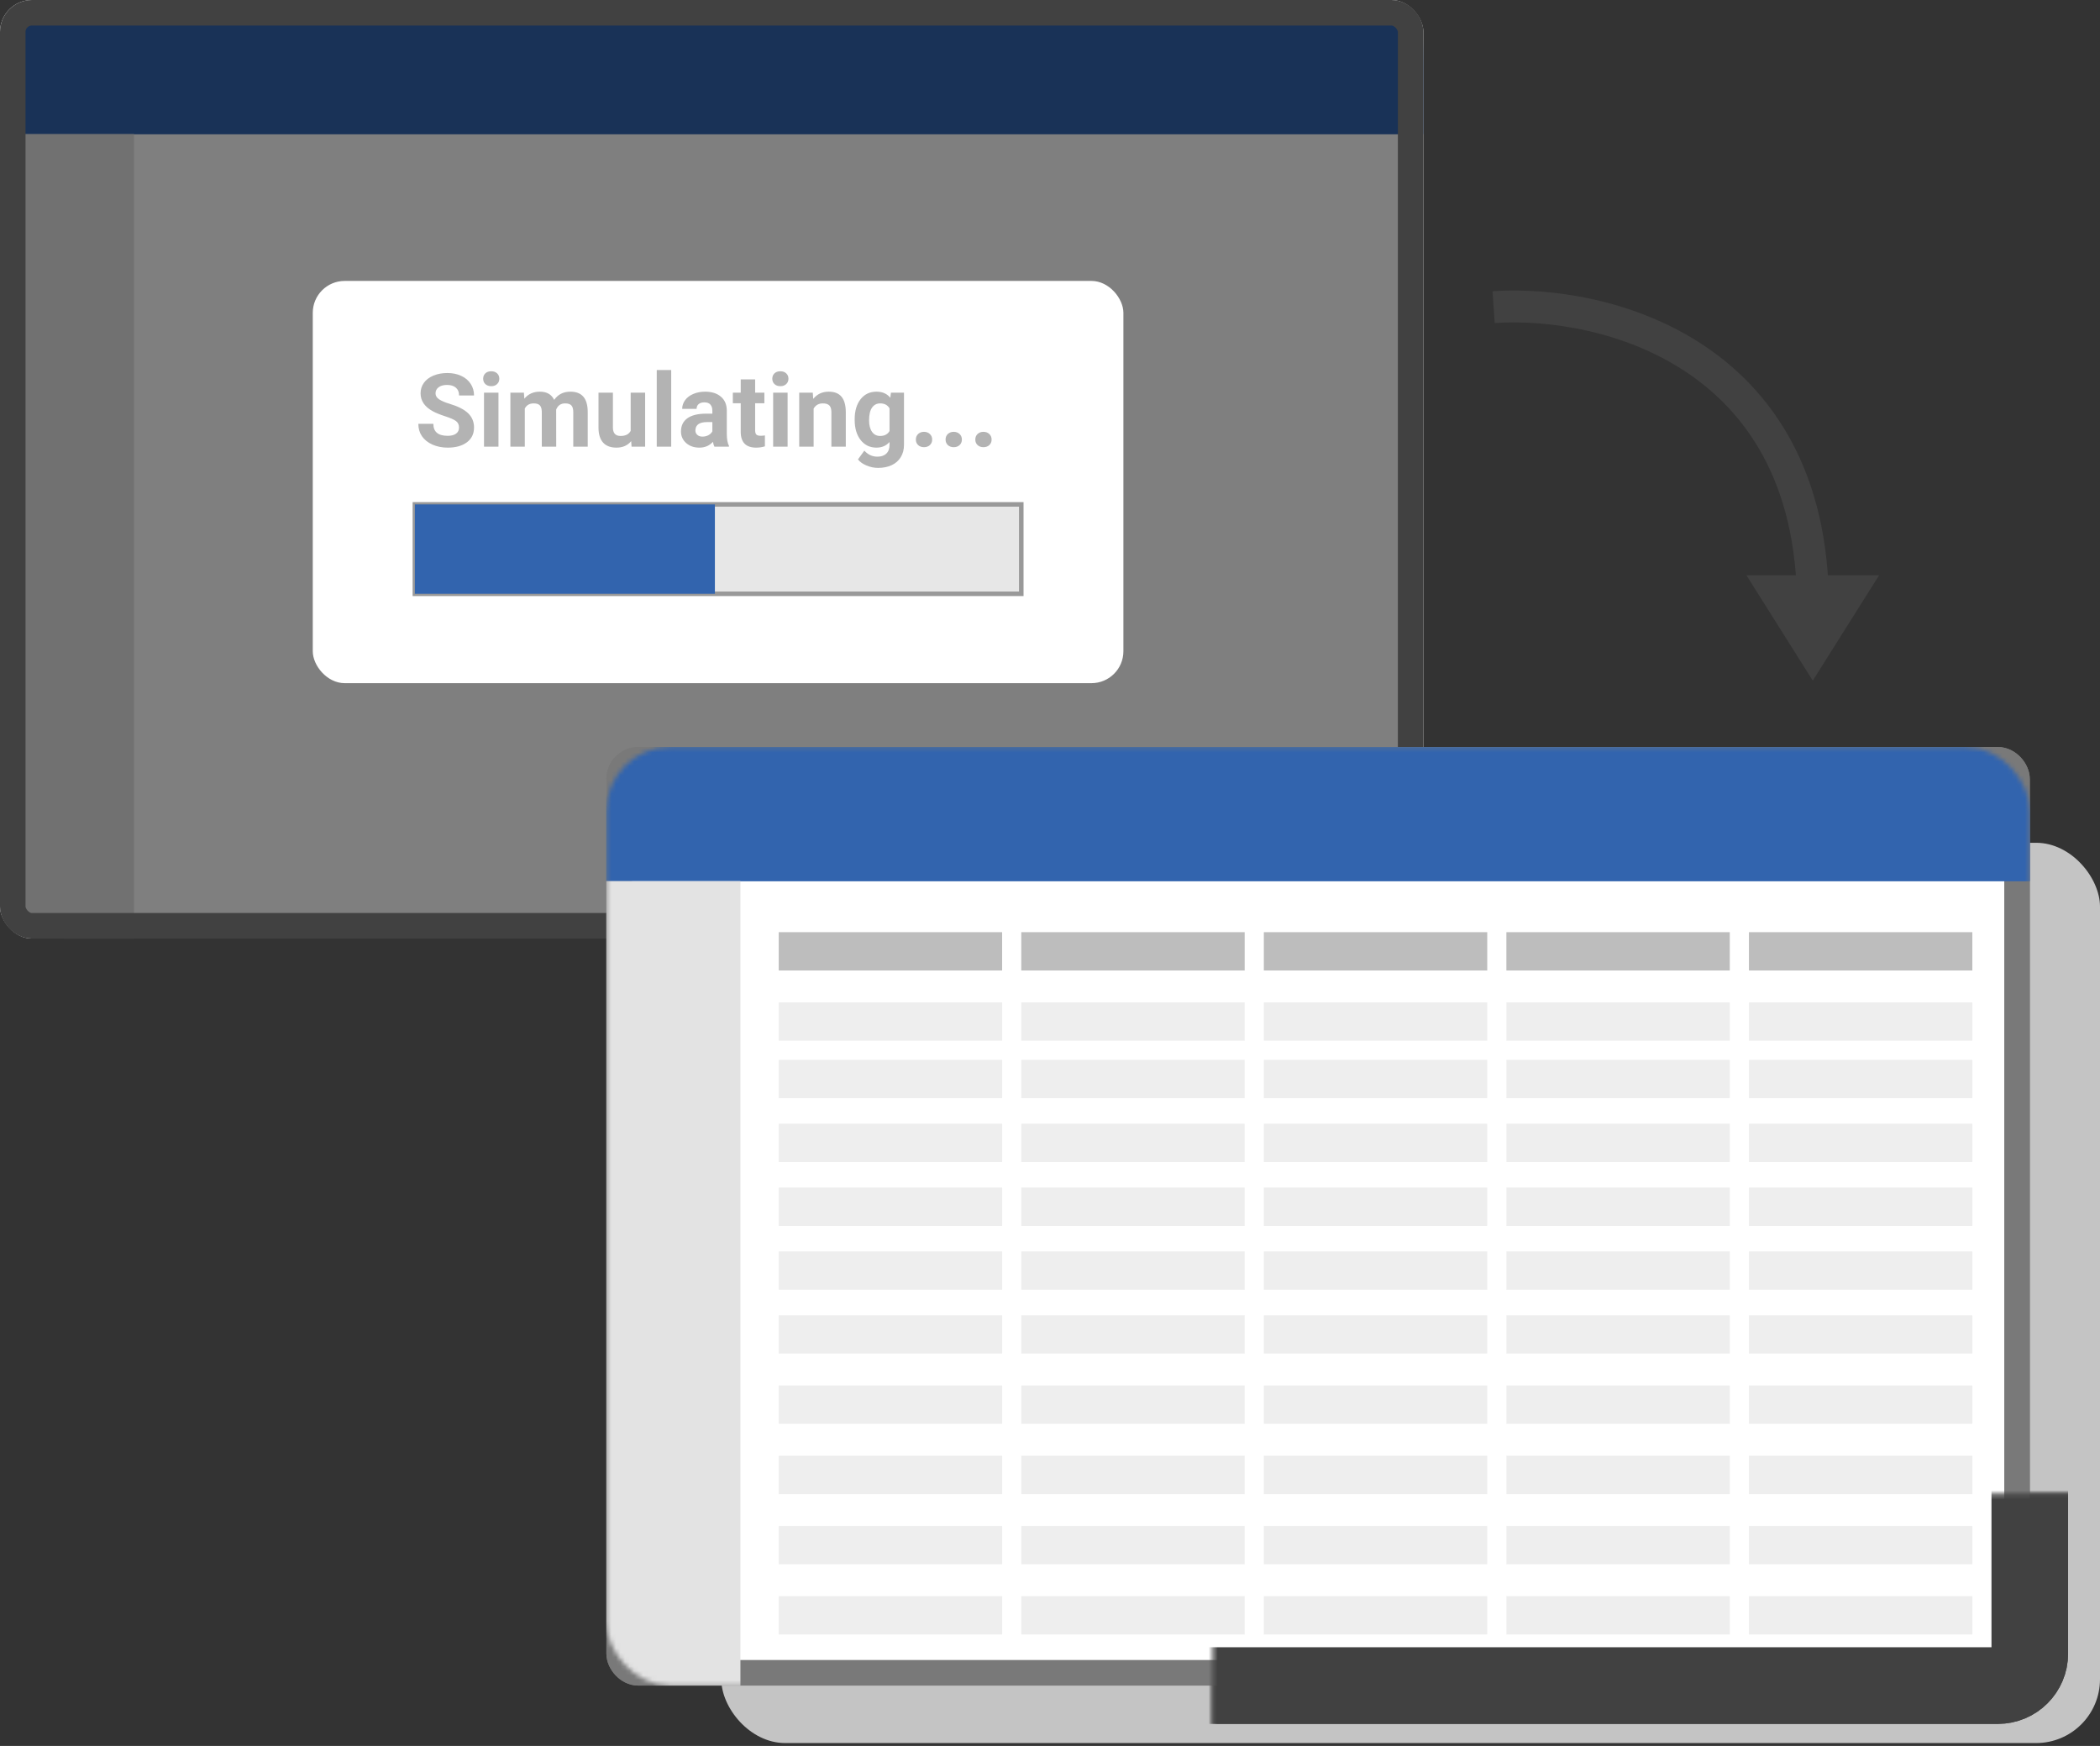 <svg width="462" height="384" viewBox="0 0 462 384" fill="none" xmlns="http://www.w3.org/2000/svg">
<rect x="0" y="0" width="462" height="384" fill="#333333" stroke="none"/>
<rect x="158.681" y="185.362" width="303.319" height="198" rx="14.043" fill="#C4C4C4"/>
<rect width="313.149" height="206.426" rx="7.021" fill="white"/>
<mask id="mask0" mask-type="alpha" maskUnits="userSpaceOnUse" x="0" y="0" width="314" height="207">
<rect x="2.809" y="2.809" width="307.532" height="200.809" rx="11.234" fill="#C4C4C4" stroke="#969696" stroke-width="5.617"/>
</mask>
<g mask="url(#mask0)">
<rect width="313.149" height="29.489" fill="#3264AE"/>
<rect width="313.149" height="29.489" fill="#3264AE"/>
<rect y="29.489" width="29.489" height="176.936" fill="#E3E3E3"/>
</g>
<rect x="2.809" y="2.809" width="307.532" height="200.809" rx="4.213" fill="black" fill-opacity="0.5" stroke="#414141" stroke-width="5.617"/>
<rect x="68.808" y="61.787" width="178.34" height="88.468" rx="7.021" fill="white"/>
<g opacity="0.4">
<rect x="91.277" y="110.936" width="133.404" height="19.66" fill="#C4C4C4"/>
<rect x="91.277" y="110.936" width="133.404" height="19.66" stroke="black"/>
</g>
<rect x="91.277" y="110.936" width="66" height="19.66" fill="#3264AE"/>
<path opacity="0.3" d="M100.986 94.043C100.986 93.422 100.766 92.946 100.327 92.617C99.889 92.281 99.099 91.93 97.958 91.564C96.817 91.191 95.914 90.825 95.248 90.467C93.434 89.487 92.527 88.167 92.527 86.506C92.527 85.643 92.769 84.875 93.251 84.203C93.741 83.522 94.44 82.992 95.347 82.612C96.261 82.231 97.285 82.041 98.418 82.041C99.559 82.041 100.576 82.25 101.468 82.667C102.361 83.076 103.052 83.658 103.542 84.411C104.039 85.164 104.288 86.02 104.288 86.978H100.997C100.997 86.247 100.766 85.68 100.306 85.278C99.845 84.868 99.198 84.663 98.364 84.663C97.559 84.663 96.934 84.835 96.488 85.179C96.041 85.515 95.819 85.962 95.819 86.517C95.819 87.037 96.078 87.472 96.597 87.823C97.124 88.174 97.896 88.503 98.912 88.81C100.785 89.373 102.149 90.072 103.004 90.906C103.86 91.74 104.288 92.778 104.288 94.021C104.288 95.404 103.765 96.49 102.719 97.28C101.673 98.062 100.265 98.454 98.495 98.454C97.267 98.454 96.148 98.231 95.138 97.784C94.129 97.331 93.357 96.713 92.823 95.93C92.297 95.148 92.034 94.241 92.034 93.21H95.336C95.336 94.972 96.389 95.853 98.495 95.853C99.278 95.853 99.889 95.696 100.327 95.382C100.766 95.06 100.986 94.614 100.986 94.043ZM109.664 98.234H106.482V86.364H109.664V98.234ZM106.296 83.292C106.296 82.817 106.453 82.425 106.767 82.118C107.089 81.811 107.524 81.657 108.073 81.657C108.614 81.657 109.046 81.811 109.367 82.118C109.689 82.425 109.85 82.817 109.85 83.292C109.85 83.775 109.685 84.17 109.356 84.477C109.035 84.784 108.607 84.938 108.073 84.938C107.539 84.938 107.107 84.784 106.778 84.477C106.456 84.17 106.296 83.775 106.296 83.292ZM115.259 86.364L115.357 87.691C116.198 86.66 117.336 86.144 118.769 86.144C120.298 86.144 121.347 86.748 121.918 87.954C122.752 86.748 123.94 86.144 125.483 86.144C126.771 86.144 127.729 86.521 128.358 87.274C128.987 88.02 129.301 89.147 129.301 90.653V98.234H126.12V90.664C126.12 89.991 125.988 89.501 125.725 89.194C125.461 88.88 124.997 88.722 124.331 88.722C123.381 88.722 122.722 89.176 122.357 90.083L122.368 98.234H119.197V90.675C119.197 89.988 119.062 89.49 118.791 89.183C118.521 88.876 118.06 88.722 117.409 88.722C116.509 88.722 115.858 89.096 115.456 89.841V98.234H112.286V86.364H115.259ZM138.857 97.027C138.074 97.978 136.992 98.454 135.609 98.454C134.337 98.454 133.364 98.088 132.691 97.356C132.026 96.625 131.685 95.554 131.671 94.142V86.364H134.841V94.032C134.841 95.268 135.405 95.886 136.531 95.886C137.606 95.886 138.345 95.513 138.747 94.767V86.364H141.929V98.234H138.944L138.857 97.027ZM147.666 98.234H144.485V81.383H147.666V98.234ZM157.167 98.234C157.021 97.949 156.915 97.594 156.849 97.17C156.081 98.026 155.082 98.454 153.854 98.454C152.691 98.454 151.725 98.117 150.957 97.444C150.197 96.771 149.816 95.923 149.816 94.899C149.816 93.641 150.281 92.676 151.21 92.003C152.146 91.33 153.495 90.99 155.258 90.983H156.717V90.302C156.717 89.754 156.574 89.315 156.289 88.986C156.011 88.657 155.569 88.492 154.962 88.492C154.428 88.492 154.007 88.62 153.7 88.876C153.4 89.132 153.25 89.483 153.25 89.929H150.08C150.08 89.242 150.292 88.606 150.716 88.02C151.14 87.435 151.74 86.978 152.515 86.649C153.291 86.313 154.161 86.144 155.126 86.144C156.589 86.144 157.748 86.514 158.604 87.252C159.467 87.984 159.899 89.015 159.899 90.346V95.491C159.906 96.618 160.063 97.47 160.37 98.048V98.234H157.167ZM154.545 96.029C155.013 96.029 155.444 95.927 155.839 95.722C156.234 95.51 156.527 95.228 156.717 94.877V92.837H155.532C153.945 92.837 153.1 93.385 152.998 94.482L152.987 94.669C152.987 95.064 153.126 95.389 153.404 95.645C153.682 95.901 154.062 96.029 154.545 96.029ZM166.13 83.446V86.364H168.16V88.69H166.13V94.614C166.13 95.053 166.214 95.367 166.382 95.557C166.551 95.747 166.872 95.843 167.348 95.843C167.699 95.843 168.01 95.817 168.28 95.766V98.168C167.659 98.359 167.019 98.454 166.36 98.454C164.137 98.454 163.003 97.331 162.959 95.085V88.69H161.226V86.364H162.959V83.446H166.13ZM173.272 98.234H170.09V86.364H173.272V98.234ZM169.904 83.292C169.904 82.817 170.061 82.425 170.376 82.118C170.697 81.811 171.133 81.657 171.681 81.657C172.222 81.657 172.654 81.811 172.976 82.118C173.298 82.425 173.458 82.817 173.458 83.292C173.458 83.775 173.294 84.17 172.965 84.477C172.643 84.784 172.215 84.938 171.681 84.938C171.147 84.938 170.716 84.784 170.387 84.477C170.065 84.17 169.904 83.775 169.904 83.292ZM178.812 86.364L178.911 87.735C179.759 86.675 180.897 86.144 182.323 86.144C183.581 86.144 184.517 86.514 185.131 87.252C185.746 87.991 186.06 89.096 186.075 90.566V98.234H182.904V90.642C182.904 89.969 182.758 89.483 182.465 89.183C182.173 88.876 181.686 88.722 181.006 88.722C180.114 88.722 179.445 89.103 178.999 89.864V98.234H175.828V86.364H178.812ZM188.028 92.211C188.028 90.39 188.459 88.924 189.322 87.812C190.192 86.7 191.363 86.144 192.833 86.144C194.135 86.144 195.148 86.591 195.872 87.483L196.003 86.364H198.878V97.839C198.878 98.878 198.64 99.781 198.165 100.549C197.696 101.317 197.035 101.902 196.179 102.304C195.323 102.707 194.321 102.908 193.173 102.908C192.303 102.908 191.454 102.732 190.628 102.381C189.801 102.037 189.176 101.591 188.752 101.043L190.156 99.112C190.946 99.997 191.904 100.439 193.03 100.439C193.871 100.439 194.526 100.213 194.994 99.759C195.462 99.313 195.696 98.677 195.696 97.85V97.214C194.965 98.04 194.003 98.454 192.811 98.454C191.385 98.454 190.229 97.898 189.344 96.786C188.466 95.667 188.028 94.186 188.028 92.343V92.211ZM191.198 92.442C191.198 93.517 191.414 94.362 191.845 94.976C192.277 95.583 192.869 95.886 193.623 95.886C194.588 95.886 195.279 95.524 195.696 94.8V89.809C195.272 89.085 194.588 88.722 193.645 88.722C192.884 88.722 192.284 89.033 191.845 89.655C191.414 90.277 191.198 91.206 191.198 92.442ZM201.489 96.676C201.489 96.172 201.657 95.762 201.993 95.448C202.337 95.133 202.765 94.976 203.277 94.976C203.796 94.976 204.224 95.133 204.56 95.448C204.904 95.762 205.076 96.172 205.076 96.676C205.076 97.174 204.908 97.579 204.571 97.894C204.235 98.201 203.804 98.355 203.277 98.355C202.758 98.355 202.33 98.201 201.993 97.894C201.657 97.579 201.489 97.174 201.489 96.676ZM208.027 96.676C208.027 96.172 208.195 95.762 208.532 95.448C208.876 95.133 209.304 94.976 209.815 94.976C210.335 94.976 210.763 95.133 211.099 95.448C211.443 95.762 211.615 96.172 211.615 96.676C211.615 97.174 211.446 97.579 211.11 97.894C210.774 98.201 210.342 98.355 209.815 98.355C209.296 98.355 208.868 98.201 208.532 97.894C208.195 97.579 208.027 97.174 208.027 96.676ZM214.566 96.676C214.566 96.172 214.734 95.762 215.07 95.448C215.414 95.133 215.842 94.976 216.354 94.976C216.873 94.976 217.301 95.133 217.638 95.448C217.981 95.762 218.153 96.172 218.153 96.676C218.153 97.174 217.985 97.579 217.649 97.894C217.312 98.201 216.881 98.355 216.354 98.355C215.835 98.355 215.407 98.201 215.07 97.894C214.734 97.579 214.566 97.174 214.566 96.676Z" fill="black"/>
<rect x="136.213" y="167.106" width="307.532" height="200.809" rx="4.213" fill="white" stroke="#797979" stroke-width="5.617"/>
<mask id="mask1" mask-type="alpha" maskUnits="userSpaceOnUse" x="133" y="164" width="314" height="207">
<rect x="136.213" y="167.106" width="307.532" height="200.809" rx="11.234" fill="#C4C4C4" stroke="#969696" stroke-width="5.617"/>
</mask>
<g mask="url(#mask1)">
<rect x="133.404" y="164.298" width="313.149" height="29.489" fill="#3264AE"/>
<rect x="133.404" y="164.298" width="313.149" height="29.489" fill="#3264AE"/>
<rect x="133.404" y="193.787" width="29.489" height="176.936" fill="#E3E3E3"/>
</g>
<mask id="path-17-inside-1" fill="white">
<rect x="133.404" y="164.298" width="313.149" height="206.426" rx="7.021"/>
</mask>
<rect x="133.404" y="164.298" width="313.149" height="206.426" rx="7.021" stroke="#414141" stroke-width="16.851" mask="url(#path-17-inside-1)"/>
<rect opacity="0.3" x="171.319" y="351.064" width="49.149" height="8.426" fill="#C4C4C4"/>
<rect opacity="0.3" x="171.319" y="335.617" width="49.149" height="8.426" fill="#C4C4C4"/>
<rect opacity="0.3" x="171.319" y="320.17" width="49.149" height="8.426" fill="#C4C4C4"/>
<rect opacity="0.3" x="171.319" y="304.724" width="49.149" height="8.426" fill="#C4C4C4"/>
<rect opacity="0.3" x="171.319" y="289.277" width="49.149" height="8.426" fill="#C4C4C4"/>
<rect opacity="0.3" x="171.319" y="275.234" width="49.149" height="8.426" fill="#C4C4C4"/>
<rect opacity="0.3" x="171.319" y="261.192" width="49.149" height="8.426" fill="#C4C4C4"/>
<rect opacity="0.3" x="171.319" y="247.149" width="49.149" height="8.426" fill="#C4C4C4"/>
<rect opacity="0.3" x="171.319" y="233.107" width="49.149" height="8.426" fill="#C4C4C4"/>
<rect opacity="0.3" x="171.319" y="220.468" width="49.149" height="8.426" fill="#C4C4C4"/>
<rect opacity="0.3" x="171.319" y="205.021" width="49.149" height="8.426" fill="#222222"/>
<rect opacity="0.3" x="224.681" y="205.021" width="49.149" height="8.426" fill="#222222"/>
<rect opacity="0.3" x="278.043" y="205.021" width="49.149" height="8.426" fill="#222222"/>
<rect opacity="0.3" x="331.404" y="205.021" width="49.149" height="8.426" fill="#222222"/>
<rect opacity="0.3" x="384.766" y="205.021" width="49.149" height="8.426" fill="#222222"/>
<rect opacity="0.3" x="224.681" y="351.064" width="49.149" height="8.426" fill="#C4C4C4"/>
<rect opacity="0.3" x="224.681" y="335.617" width="49.149" height="8.426" fill="#C4C4C4"/>
<rect opacity="0.3" x="224.681" y="320.17" width="49.149" height="8.426" fill="#C4C4C4"/>
<rect opacity="0.3" x="224.681" y="304.724" width="49.149" height="8.426" fill="#C4C4C4"/>
<rect opacity="0.3" x="224.681" y="289.277" width="49.149" height="8.426" fill="#C4C4C4"/>
<rect opacity="0.3" x="224.681" y="275.234" width="49.149" height="8.426" fill="#C4C4C4"/>
<rect opacity="0.3" x="224.681" y="261.192" width="49.149" height="8.426" fill="#C4C4C4"/>
<rect opacity="0.3" x="224.681" y="247.149" width="49.149" height="8.426" fill="#C4C4C4"/>
<rect opacity="0.3" x="224.681" y="233.107" width="49.149" height="8.426" fill="#C4C4C4"/>
<rect opacity="0.3" x="224.681" y="220.468" width="49.149" height="8.426" fill="#C4C4C4"/>
<rect opacity="0.3" x="278.043" y="351.064" width="49.149" height="8.426" fill="#C4C4C4"/>
<rect opacity="0.3" x="278.043" y="335.617" width="49.149" height="8.426" fill="#C4C4C4"/>
<rect opacity="0.3" x="278.043" y="320.17" width="49.149" height="8.426" fill="#C4C4C4"/>
<rect opacity="0.3" x="278.043" y="304.724" width="49.149" height="8.426" fill="#C4C4C4"/>
<rect opacity="0.3" x="278.043" y="289.277" width="49.149" height="8.426" fill="#C4C4C4"/>
<rect opacity="0.3" x="278.043" y="275.234" width="49.149" height="8.426" fill="#C4C4C4"/>
<rect opacity="0.3" x="278.043" y="261.192" width="49.149" height="8.426" fill="#C4C4C4"/>
<rect opacity="0.3" x="278.043" y="247.149" width="49.149" height="8.426" fill="#C4C4C4"/>
<rect opacity="0.3" x="278.043" y="233.107" width="49.149" height="8.426" fill="#C4C4C4"/>
<rect opacity="0.3" x="278.043" y="220.468" width="49.149" height="8.426" fill="#C4C4C4"/>
<rect opacity="0.3" x="331.404" y="351.064" width="49.149" height="8.426" fill="#C4C4C4"/>
<rect opacity="0.3" x="331.404" y="335.617" width="49.149" height="8.426" fill="#C4C4C4"/>
<rect opacity="0.3" x="331.404" y="320.17" width="49.149" height="8.426" fill="#C4C4C4"/>
<rect opacity="0.3" x="331.404" y="304.724" width="49.149" height="8.426" fill="#C4C4C4"/>
<rect opacity="0.3" x="331.404" y="289.277" width="49.149" height="8.426" fill="#C4C4C4"/>
<rect opacity="0.3" x="331.404" y="275.234" width="49.149" height="8.426" fill="#C4C4C4"/>
<rect opacity="0.3" x="331.404" y="261.192" width="49.149" height="8.426" fill="#C4C4C4"/>
<rect opacity="0.3" x="331.404" y="247.149" width="49.149" height="8.426" fill="#C4C4C4"/>
<rect opacity="0.3" x="331.404" y="233.107" width="49.149" height="8.426" fill="#C4C4C4"/>
<rect opacity="0.3" x="331.404" y="220.468" width="49.149" height="8.426" fill="#C4C4C4"/>
<rect opacity="0.3" x="384.766" y="351.064" width="49.149" height="8.426" fill="#C4C4C4"/>
<rect opacity="0.3" x="384.766" y="335.617" width="49.149" height="8.426" fill="#C4C4C4"/>
<rect opacity="0.3" x="384.766" y="320.17" width="49.149" height="8.426" fill="#C4C4C4"/>
<rect opacity="0.3" x="384.766" y="304.724" width="49.149" height="8.426" fill="#C4C4C4"/>
<rect opacity="0.3" x="384.766" y="289.277" width="49.149" height="8.426" fill="#C4C4C4"/>
<rect opacity="0.3" x="384.766" y="275.234" width="49.149" height="8.426" fill="#C4C4C4"/>
<rect opacity="0.3" x="384.766" y="261.192" width="49.149" height="8.426" fill="#C4C4C4"/>
<rect opacity="0.3" x="384.766" y="247.149" width="49.149" height="8.426" fill="#C4C4C4"/>
<rect opacity="0.3" x="384.766" y="233.107" width="49.149" height="8.426" fill="#C4C4C4"/>
<rect opacity="0.3" x="384.766" y="220.468" width="49.149" height="8.426" fill="#C4C4C4"/>
<rect x="136.213" y="167.106" width="307.532" height="200.809" rx="4.213" fill="white" stroke="#797979" stroke-width="5.617"/>
<mask id="mask2" mask-type="alpha" maskUnits="userSpaceOnUse" x="133" y="164" width="314" height="207">
<rect x="136.213" y="167.106" width="307.532" height="200.809" rx="11.234" fill="#C4C4C4" stroke="#969696" stroke-width="5.617"/>
</mask>
<g mask="url(#mask2)">
<rect x="133.404" y="164.298" width="313.149" height="29.489" fill="#3264AE"/>
<rect x="133.404" y="164.298" width="313.149" height="29.489" fill="#3264AE"/>
<rect x="133.404" y="193.787" width="29.489" height="176.936" fill="#E3E3E3"/>
</g>
<mask id="path-78-inside-2" fill="white">
<rect x="133.404" y="164.298" width="313.149" height="206.426" rx="7.021"/>
</mask>
<rect x="133.404" y="164.298" width="313.149" height="206.426" rx="7.021" stroke="#414141" stroke-width="16.851" mask="url(#path-78-inside-2)"/>
<rect opacity="0.3" x="171.319" y="351.064" width="49.149" height="8.426" fill="#C4C4C4"/>
<rect opacity="0.3" x="171.319" y="335.617" width="49.149" height="8.426" fill="#C4C4C4"/>
<rect opacity="0.3" x="171.319" y="320.17" width="49.149" height="8.426" fill="#C4C4C4"/>
<rect opacity="0.3" x="171.319" y="304.724" width="49.149" height="8.426" fill="#C4C4C4"/>
<rect opacity="0.3" x="171.319" y="289.277" width="49.149" height="8.426" fill="#C4C4C4"/>
<rect opacity="0.3" x="171.319" y="275.234" width="49.149" height="8.426" fill="#C4C4C4"/>
<rect opacity="0.3" x="171.319" y="261.192" width="49.149" height="8.426" fill="#C4C4C4"/>
<rect opacity="0.3" x="171.319" y="247.149" width="49.149" height="8.426" fill="#C4C4C4"/>
<rect opacity="0.3" x="171.319" y="233.107" width="49.149" height="8.426" fill="#C4C4C4"/>
<rect opacity="0.3" x="171.319" y="220.468" width="49.149" height="8.426" fill="#C4C4C4"/>
<rect opacity="0.3" x="171.319" y="205.021" width="49.149" height="8.426" fill="#222222"/>
<rect opacity="0.3" x="224.681" y="205.021" width="49.149" height="8.426" fill="#222222"/>
<rect opacity="0.3" x="278.043" y="205.021" width="49.149" height="8.426" fill="#222222"/>
<rect opacity="0.3" x="331.404" y="205.021" width="49.149" height="8.426" fill="#222222"/>
<rect opacity="0.3" x="384.766" y="205.021" width="49.149" height="8.426" fill="#222222"/>
<rect opacity="0.3" x="224.681" y="351.064" width="49.149" height="8.426" fill="#C4C4C4"/>
<rect opacity="0.3" x="224.681" y="335.617" width="49.149" height="8.426" fill="#C4C4C4"/>
<rect opacity="0.3" x="224.681" y="320.17" width="49.149" height="8.426" fill="#C4C4C4"/>
<rect opacity="0.3" x="224.681" y="304.724" width="49.149" height="8.426" fill="#C4C4C4"/>
<rect opacity="0.3" x="224.681" y="289.277" width="49.149" height="8.426" fill="#C4C4C4"/>
<rect opacity="0.3" x="224.681" y="275.234" width="49.149" height="8.426" fill="#C4C4C4"/>
<rect opacity="0.3" x="224.681" y="261.192" width="49.149" height="8.426" fill="#C4C4C4"/>
<rect opacity="0.3" x="224.681" y="247.149" width="49.149" height="8.426" fill="#C4C4C4"/>
<rect opacity="0.3" x="224.681" y="233.107" width="49.149" height="8.426" fill="#C4C4C4"/>
<rect opacity="0.3" x="224.681" y="220.468" width="49.149" height="8.426" fill="#C4C4C4"/>
<rect opacity="0.3" x="278.043" y="351.064" width="49.149" height="8.426" fill="#C4C4C4"/>
<rect opacity="0.3" x="278.043" y="335.617" width="49.149" height="8.426" fill="#C4C4C4"/>
<rect opacity="0.3" x="278.043" y="320.17" width="49.149" height="8.426" fill="#C4C4C4"/>
<rect opacity="0.3" x="278.043" y="304.724" width="49.149" height="8.426" fill="#C4C4C4"/>
<rect opacity="0.3" x="278.043" y="289.277" width="49.149" height="8.426" fill="#C4C4C4"/>
<rect opacity="0.3" x="278.043" y="275.234" width="49.149" height="8.426" fill="#C4C4C4"/>
<rect opacity="0.3" x="278.043" y="261.192" width="49.149" height="8.426" fill="#C4C4C4"/>
<rect opacity="0.3" x="278.043" y="247.149" width="49.149" height="8.426" fill="#C4C4C4"/>
<rect opacity="0.3" x="278.043" y="233.107" width="49.149" height="8.426" fill="#C4C4C4"/>
<rect opacity="0.3" x="278.043" y="220.468" width="49.149" height="8.426" fill="#C4C4C4"/>
<rect opacity="0.3" x="331.404" y="351.064" width="49.149" height="8.426" fill="#C4C4C4"/>
<rect opacity="0.3" x="331.404" y="335.617" width="49.149" height="8.426" fill="#C4C4C4"/>
<rect opacity="0.3" x="331.404" y="320.17" width="49.149" height="8.426" fill="#C4C4C4"/>
<rect opacity="0.3" x="331.404" y="304.724" width="49.149" height="8.426" fill="#C4C4C4"/>
<rect opacity="0.3" x="331.404" y="289.277" width="49.149" height="8.426" fill="#C4C4C4"/>
<rect opacity="0.3" x="331.404" y="275.234" width="49.149" height="8.426" fill="#C4C4C4"/>
<rect opacity="0.3" x="331.404" y="261.192" width="49.149" height="8.426" fill="#C4C4C4"/>
<rect opacity="0.3" x="331.404" y="247.149" width="49.149" height="8.426" fill="#C4C4C4"/>
<rect opacity="0.3" x="331.404" y="233.107" width="49.149" height="8.426" fill="#C4C4C4"/>
<rect opacity="0.3" x="331.404" y="220.468" width="49.149" height="8.426" fill="#C4C4C4"/>
<rect opacity="0.3" x="384.766" y="351.064" width="49.149" height="8.426" fill="#C4C4C4"/>
<rect opacity="0.3" x="384.766" y="335.617" width="49.149" height="8.426" fill="#C4C4C4"/>
<rect opacity="0.3" x="384.766" y="320.17" width="49.149" height="8.426" fill="#C4C4C4"/>
<rect opacity="0.3" x="384.766" y="304.724" width="49.149" height="8.426" fill="#C4C4C4"/>
<rect opacity="0.3" x="384.766" y="289.277" width="49.149" height="8.426" fill="#C4C4C4"/>
<rect opacity="0.3" x="384.766" y="275.234" width="49.149" height="8.426" fill="#C4C4C4"/>
<rect opacity="0.3" x="384.766" y="261.192" width="49.149" height="8.426" fill="#C4C4C4"/>
<rect opacity="0.3" x="384.766" y="247.149" width="49.149" height="8.426" fill="#C4C4C4"/>
<rect opacity="0.3" x="384.766" y="233.107" width="49.149" height="8.426" fill="#C4C4C4"/>
<rect opacity="0.3" x="384.766" y="220.468" width="49.149" height="8.426" fill="#C4C4C4"/>
<path d="M328.596 67.55C352.702 65.912 400.494 77.38 398.809 136.359" stroke="#414141" stroke-width="7.021"/>
<path d="M398.809 149.699L413.402 126.529H384.215L398.809 149.699Z" fill="#414141"/>
</svg>
